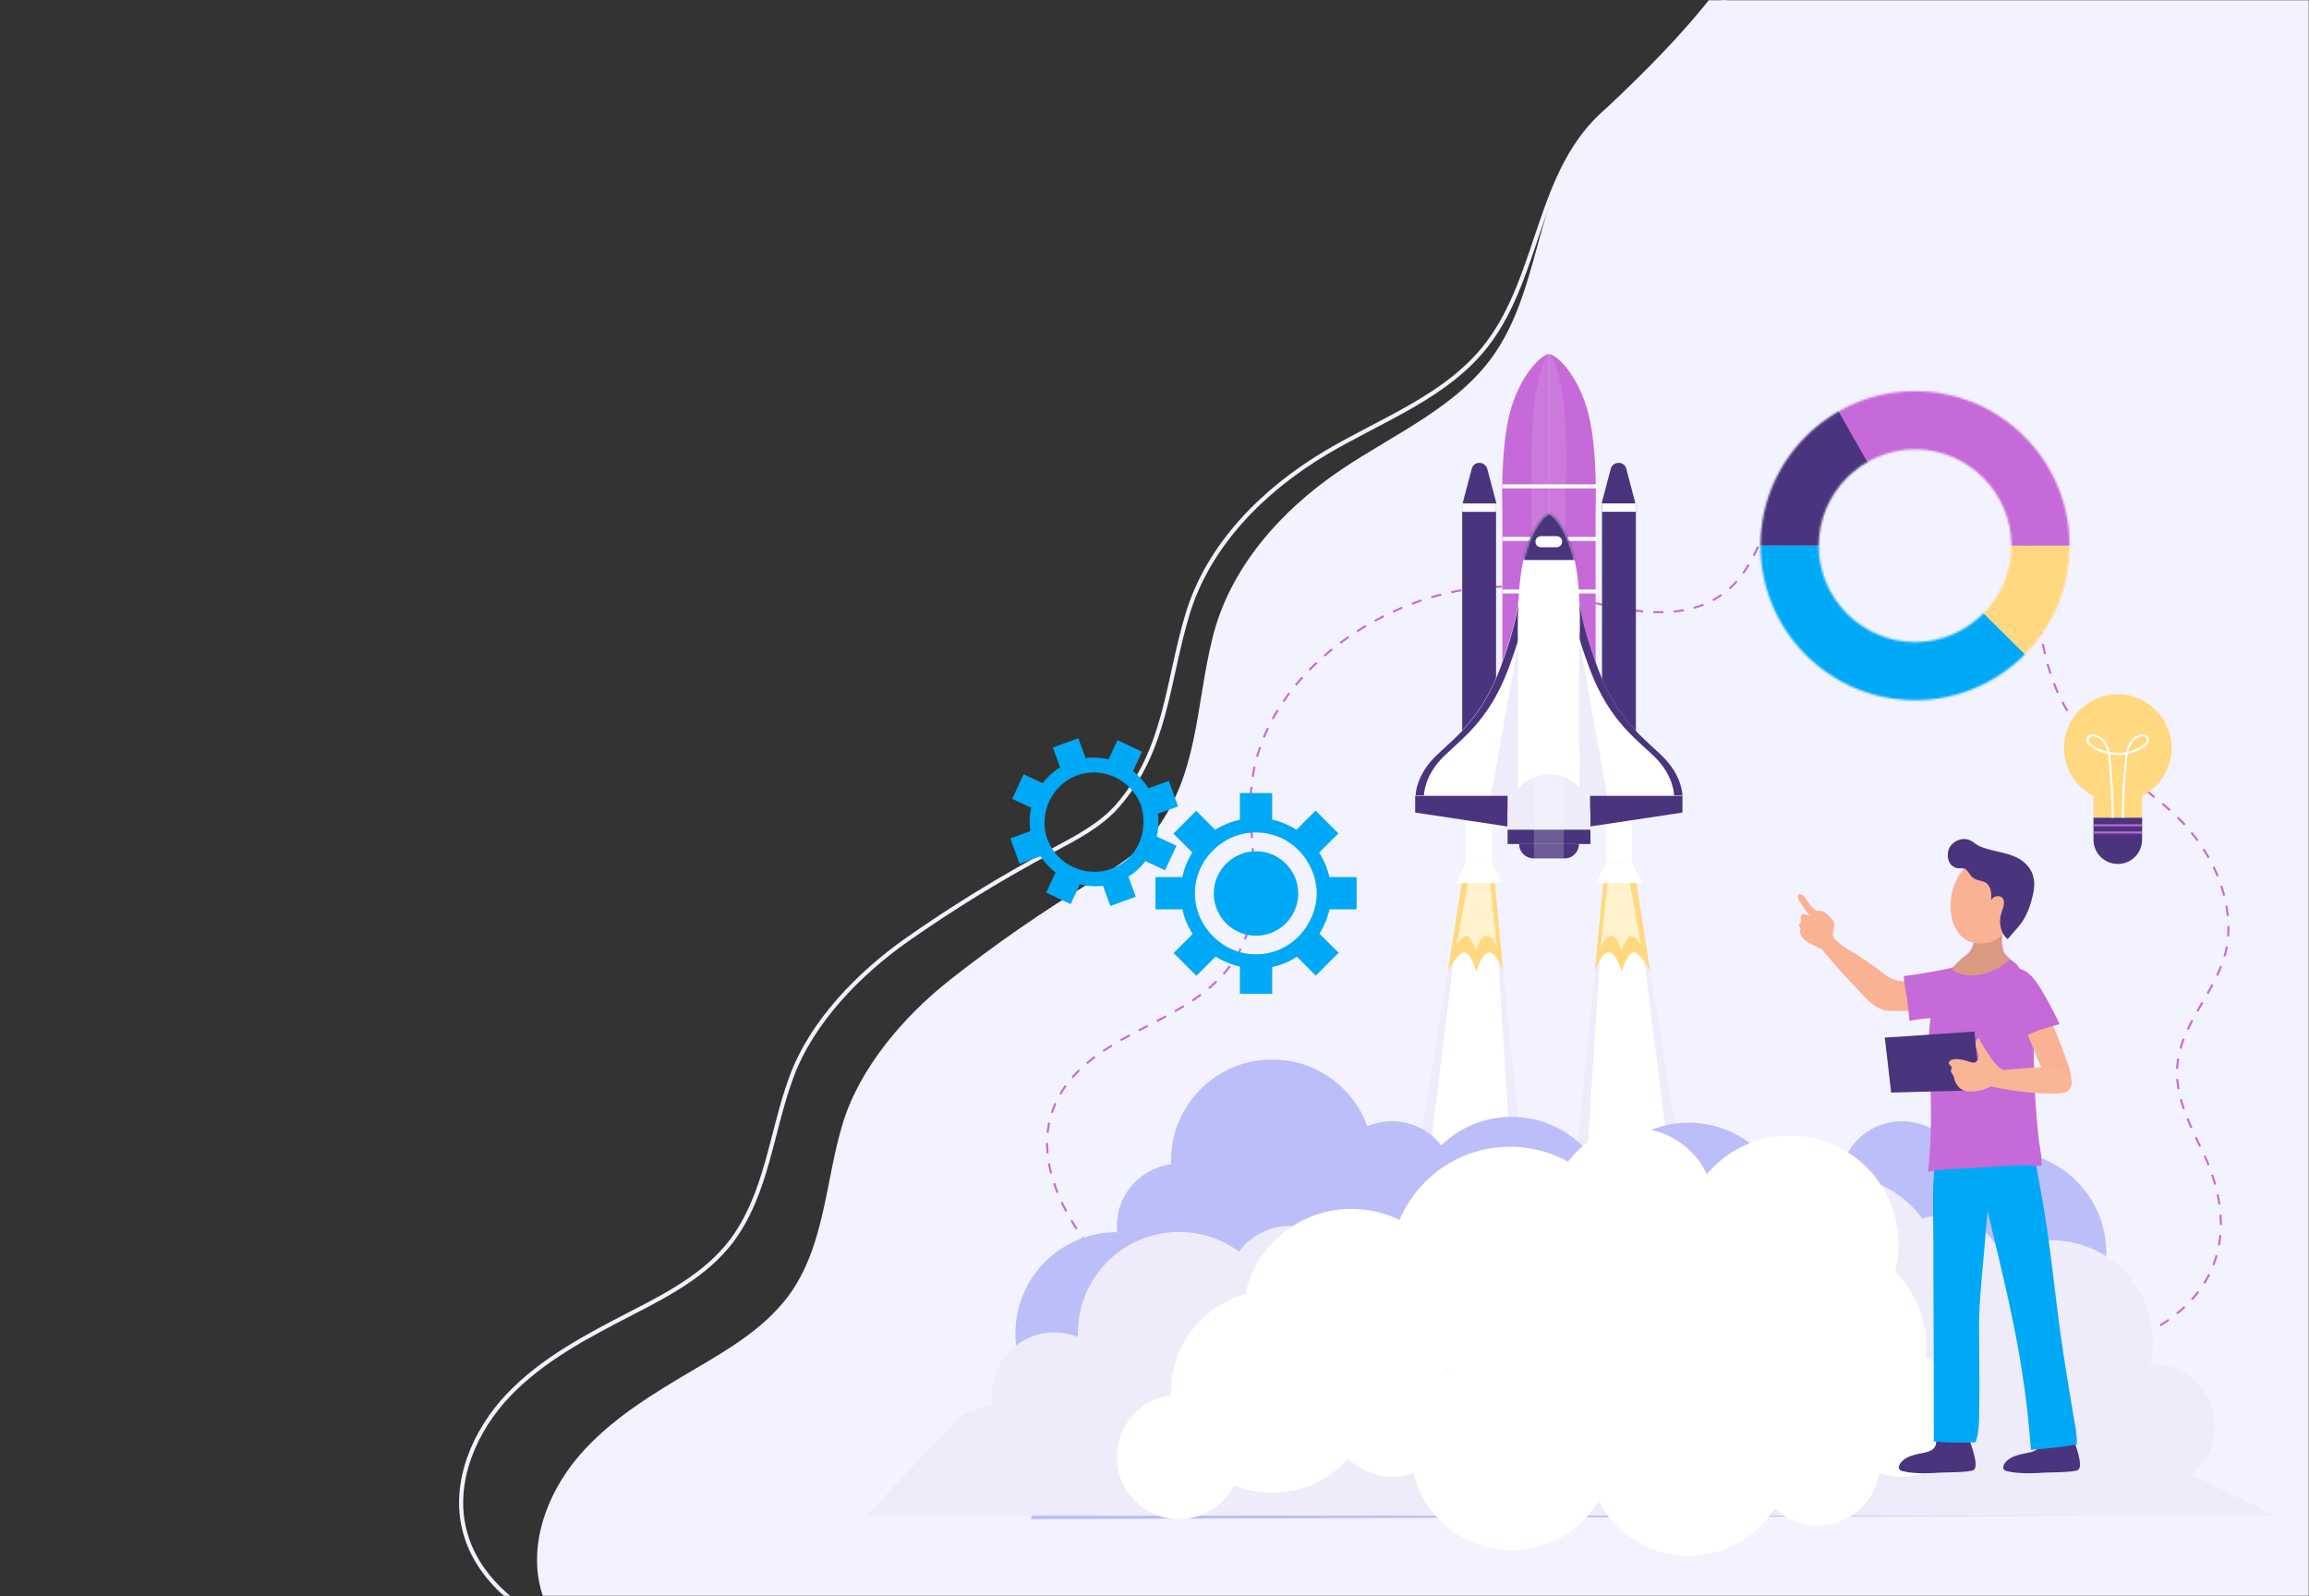 <svg width="1127" height="779" viewBox="0 0 1127 779" fill="none" xmlns="http://www.w3.org/2000/svg">
<rect x="0" y="0" width="1127" height="779" fill="#333333" stroke="none"/>
<mask id="mask0_479_57590" style="mask-type:luminance" maskUnits="userSpaceOnUse" x="0" y="0" width="1127" height="779">
<path d="M1126.99 0H0V779H1126.99V0Z" fill="white"/>
</mask>
<g mask="url(#mask0_479_57590)">
<path d="M1238.97 569.037C1244.42 611.807 1231.59 653.994 1238.78 696.764C1242.86 721.065 1246.36 745.561 1249.47 770.057C1251.61 786.776 1253.17 805.245 1243.64 819.242C1236.84 829.157 1225.75 835.184 1214.48 839.267C1175.79 853.847 1133.02 851.903 1091.81 850.154C854.626 839.461 617.251 832.657 379.877 829.935C357.326 829.741 334.191 829.352 312.806 822.159C291.421 814.965 271.396 799.413 264.592 777.833C257.399 754.893 266.731 729.231 282.283 710.956C297.836 692.682 319.027 680.045 339.829 667.797C357.131 657.688 374.823 646.995 386.293 630.471C402.818 606.169 403.012 575.453 411.372 548.235C419.731 520.823 441.505 495.745 463.668 478.248C485.442 461.14 508.382 445.198 532.1 430.812C542.987 424.202 554.457 417.592 562.428 407.483C585.174 378.515 583.424 345.077 591.784 311.444C600.143 277.228 625.222 249.039 654.384 229.403C680.823 211.517 712.318 198.298 730.009 171.858C754.116 135.892 749.45 84.957 782.111 54.629C804.274 33.827 824.687 13.414 842.767 -11.276C853.071 -25.079 862.985 -40.049 877.761 -48.797C889.62 -55.796 903.811 -57.934 917.42 -59.49C989.157 -68.044 1062.45 -63.572 1132.63 -46.464C1155.96 -40.826 1179.68 -33.244 1197.76 -17.692C1215.45 -2.333 1226.34 19.829 1231.98 42.77C1237.61 65.516 1238.39 89.234 1238.97 112.757C1239.95 157.86 1239.95 202.963 1239.17 248.261C1238.59 279.95 1237.42 311.833 1231.2 342.744C1227.89 359.658 1226.53 376.96 1226.14 394.263C1225.75 408.455 1222.45 428.284 1226.53 440.921C1229.25 449.281 1226.14 462.112 1225.75 470.86C1225.37 483.497 1224.98 496.328 1226.53 508.964C1229.25 528.989 1236.25 548.818 1238.97 569.037Z" fill="#F3F2FF"/>
</g>
<mask id="mask1_479_57590" style="mask-type:luminance" maskUnits="userSpaceOnUse" x="0" y="0" width="1127" height="779">
<path d="M1126.99 0H0V779H1126.99V0Z" fill="white"/>
</mask>
<g mask="url(#mask1_479_57590)">
<path d="M1017.15 661.187C1031.73 657.688 1046.12 652.827 1058.37 644.273C1087.92 623.666 1089.67 591.977 1074.89 561.649C1068.28 548.041 1061.09 533.654 1062.84 518.879C1065.56 496.133 1085.78 480.58 1087.53 457.251C1089.28 431.978 1074.7 407.677 1055.45 392.318C1042.04 381.431 1030.18 370.739 1018.12 358.491C990.906 330.885 996.155 286.171 986.824 248.455C983.713 235.624 978.075 222.599 966.994 215.211C961.161 211.323 954.163 209.379 947.164 208.212C918.78 203.547 887.091 214.045 871.539 238.151C861.429 253.899 858.513 274.117 844.71 286.754C818.854 310.472 778.805 292.781 749.255 287.726C689.377 277.422 610.641 326.802 610.446 391.152C610.252 423.618 619.972 453.557 593.727 479.025C573.12 499.049 541.236 504.687 522.573 526.85C489.523 566.315 535.015 621.139 568.065 642.329" stroke="#C56AD8" stroke-miterlimit="10" stroke-dasharray="5 5"/>
</g>
<mask id="mask2_479_57590" style="mask-type:luminance" maskUnits="userSpaceOnUse" x="0" y="0" width="1127" height="779">
<path d="M1126.99 0H0V779H1126.99V0Z" fill="white"/>
</mask>
<g mask="url(#mask2_479_57590)">
<path d="M1211.95 593.727C1214.87 636.886 1199.7 678.101 1204.37 721.26C1207.09 745.756 1209.23 770.446 1210.78 795.136C1211.95 812.049 1212.34 830.518 1202.04 843.932C1194.84 853.459 1183.18 858.708 1171.71 862.401C1132.24 874.649 1089.67 870.372 1048.45 866.29C812.244 842.183 575.647 821.77 338.856 805.439C316.305 803.884 293.17 802.329 272.174 793.775C251.177 785.415 232.125 768.696 226.682 746.728C220.849 723.398 231.542 698.32 248.261 680.823C264.98 663.326 286.754 652.05 308.139 640.969C326.025 631.831 344.3 622.111 356.547 606.364C374.433 583.035 376.377 552.318 386.292 525.684C396.207 498.661 419.342 475.137 442.477 458.807C465.223 442.865 488.941 428.284 513.436 415.259C524.712 409.232 536.571 403.205 545.125 393.679C569.426 366.073 569.621 332.635 579.73 299.391C590.034 265.758 616.668 239.124 646.996 221.044C674.407 204.713 706.485 193.437 725.926 167.97C752.171 133.559 750.422 82.429 784.443 53.851C807.773 34.41 829.352 15.164 848.793 -8.36C859.874 -21.58 870.567 -35.966 885.925 -43.743C898.173 -49.964 912.365 -51.325 926.168 -52.297C998.294 -56.574 1071.2 -48.02 1140.21 -27.023C1163.15 -20.025 1186.48 -11.276 1203.59 5.443C1220.5 21.773 1230.03 44.52 1234.31 67.654C1238.58 90.789 1238 114.507 1237.22 138.031C1235.67 183.134 1233.14 228.237 1229.64 273.145C1227.31 304.64 1224.39 336.523 1216.42 367.045C1212.14 383.765 1209.81 400.873 1208.45 418.175C1207.28 432.367 1202.81 451.808 1206.12 464.833C1208.26 473.387 1204.56 486.024 1203.79 494.772C1202.62 507.409 1201.45 520.046 1202.42 532.877C1204.56 553.29 1210.59 573.314 1211.95 593.727Z" stroke="#F3F2FF" stroke-width="2" stroke-miterlimit="10"/>
</g>
<mask id="mask3_479_57590" style="mask-type:luminance" maskUnits="userSpaceOnUse" x="0" y="0" width="1127" height="779">
<path d="M1126.99 0H0V779H1126.99V0Z" fill="white"/>
</mask>
<g mask="url(#mask3_479_57590)">
<path d="M715.428 421.286L671.491 688.988H755.282L728.259 421.286H715.428Z" fill="#EEEBFA"/>
<path d="M796.691 421.286L840.627 688.988H756.837L783.86 421.286H796.691Z" fill="#EEEBFA"/>
<path d="M796.691 421.286L828.185 674.407H767.529L783.86 422.063L796.691 421.286Z" fill="white"/>
<path d="M715.427 421.286L683.933 674.407H744.589L728.259 422.063L715.427 421.286Z" fill="white"/>
<path d="M729.62 431.006L720.677 426.146L713.484 430.617L706.68 474.165C706.68 474.165 711.54 464.833 714.651 464.833C717.761 464.833 720.677 474.165 720.677 474.165C720.677 474.165 723.01 465.222 726.704 464.833C730.398 464.444 733.703 474.165 733.703 474.165L729.62 431.006Z" fill="#FFD880"/>
<path d="M727.287 431.006L720.483 426.146L716.4 431.006L710.957 461.334C710.957 461.334 713.29 456.862 715.817 456.862C718.345 456.862 720.483 464.25 720.483 464.25C720.483 464.25 722.233 457.057 725.149 456.862C727.871 456.668 729.232 458.806 730.592 462.306L727.287 431.006Z" fill="#FFF2CD"/>
<path d="M782.499 431.006L791.442 426.146L798.635 430.617L805.44 474.165C805.44 474.165 800.579 464.833 797.469 464.833C794.358 464.833 791.442 474.165 791.442 474.165C791.442 474.165 789.109 465.222 785.415 464.833C781.721 464.444 778.417 474.165 778.417 474.165L782.499 431.006Z" fill="#FFD880"/>
<path d="M784.638 431.006L791.442 426.146L795.524 431.006L800.968 461.334C800.968 461.334 798.635 456.862 796.108 456.862C793.58 456.862 791.442 464.25 791.442 464.25C791.442 464.25 789.692 457.057 786.776 456.862C784.054 456.668 782.693 458.806 781.333 462.306L784.638 431.006Z" fill="#FFF2CD"/>
<path d="M756.06 172.83C759.753 172.83 770.64 183.523 775.306 201.992C779.972 220.655 778.806 249.039 778.806 249.039V364.518H756.06V172.83Z" fill="#C56AD8"/>
<path d="M756.06 172.83C752.366 172.83 741.479 183.523 736.813 201.992C732.147 220.655 733.314 249.039 733.314 249.039V364.518H756.06V172.83Z" fill="#C56AD8"/>
<path opacity="0.1" d="M763.253 196.937C761.503 181.579 757.615 172.83 756.06 172.83C754.699 172.83 750.616 181.579 748.866 196.937C747.117 212.295 747.506 235.624 747.506 235.624V330.496H755.865H764.225V235.624C764.419 235.43 765.002 212.101 763.253 196.937Z" fill="white"/>
<path d="M778.999 236.402H733.313V238.346H778.999V236.402Z" fill="white"/>
<path d="M778.999 262.064H733.313V264.008H778.999V262.064Z" fill="white"/>
<path d="M778.999 287.727H733.313V289.671H778.999V287.727Z" fill="white"/>
<path d="M730.203 245.734H713.678V360.436H730.203V245.734Z" fill="#49347D"/>
<path d="M718.343 228.82L713.872 245.734H730.397L725.925 228.82C724.759 224.932 719.316 224.932 718.343 228.82Z" fill="#49347D"/>
<path d="M730.203 245.734H713.678V249.817H730.203V245.734Z" fill="white"/>
<path d="M728.259 398.345H715.428V421.286H728.259V398.345Z" fill="white"/>
<path d="M733.119 431.006H710.568L715.428 421.286H728.259L733.119 431.006Z" fill="white"/>
<path d="M740.895 388.431H690.738C690.738 388.431 690.738 379.488 699.292 370.545C707.846 361.408 722.038 352.854 731.953 326.608C741.479 301.141 741.284 290.643 741.284 290.643L740.895 388.431Z" fill="white"/>
<path d="M736.23 326.414C738.368 320.582 740.118 315.721 741.284 311.444L741.479 290.643C741.479 292.003 741.09 302.696 732.147 326.414C722.232 352.854 708.04 361.408 699.486 370.351C690.932 379.488 690.932 388.236 690.932 388.236H695.015C695.015 388.236 695.015 379.293 703.569 370.351C712.123 361.408 726.315 352.854 736.23 326.414Z" fill="#49347D"/>
<path d="M741.478 311.444L727.675 388.43H740.895L741.478 311.444Z" fill="#EEEBFA"/>
<path d="M735.841 403.4L690.738 396.595V388.43H735.841V403.4Z" fill="#49347D"/>
<path d="M781.943 360.569H798.468V245.868H781.943V360.569Z" fill="#49347D"/>
<path d="M793.775 228.82L798.246 245.734H781.721L786.193 228.82C787.359 224.932 792.803 224.932 793.775 228.82Z" fill="#49347D"/>
<path d="M781.943 249.785H798.468V245.703H781.943V249.785Z" fill="white"/>
<path d="M783.827 421.241H796.658V398.3H783.827V421.241Z" fill="white"/>
<path d="M779 431.007H801.551L796.691 421.286H783.86L779 431.007Z" fill="white"/>
<path d="M771.028 388.431H821.186C821.186 388.431 821.186 379.488 812.632 370.545C804.078 361.408 789.886 352.854 779.971 326.608C770.445 301.141 770.639 290.643 770.639 290.643L771.028 388.431Z" fill="white"/>
<path d="M775.888 326.414C773.75 320.582 772 315.721 770.834 311.444L770.639 290.643C770.639 292.003 771.028 302.696 779.971 326.414C789.886 352.854 804.078 361.408 812.632 370.351C821.186 379.488 821.186 388.236 821.186 388.236H817.103C817.103 388.236 817.103 379.293 808.549 370.351C799.801 361.408 785.803 352.854 775.888 326.414Z" fill="#49347D"/>
<path d="M770.639 311.444L784.442 388.43H771.028L770.639 311.444Z" fill="#EEEBFA"/>
<path d="M776.083 403.4L821.187 396.595V388.43H776.083V403.4Z" fill="#49347D"/>
<path d="M768.89 274.895C765.779 259.537 758.586 250.789 756.059 250.789C753.532 250.789 746.338 259.537 743.228 274.895C740.117 290.254 740.895 313.583 740.895 313.583V408.455H755.865H770.834V313.583C771.028 313.583 772.001 290.254 768.89 274.895Z" fill="white"/>
<mask id="mask4_479_57590" style="mask-type:luminance" maskUnits="userSpaceOnUse" x="740" y="250" width="32" height="159">
<path d="M768.89 274.895C765.779 259.537 758.586 250.789 756.059 250.789C753.532 250.789 746.338 259.537 743.228 274.895C740.117 290.254 740.895 313.583 740.895 313.583V408.455H755.865H770.834V313.583C771.028 313.583 772.001 290.254 768.89 274.895Z" fill="white"/>
</mask>
<g mask="url(#mask4_479_57590)">
<path d="M771.612 245.734H740.895V273.34H771.612V245.734Z" fill="#49347D"/>
</g>
<path d="M776.278 404.956H735.841V398.151C735.841 387.07 744.784 377.933 756.059 377.933C767.141 377.933 776.278 386.875 776.278 398.151V404.956Z" fill="#EEEBFA"/>
<path d="M776.278 404.955H735.841V411.954H776.278V404.955Z" fill="#49347D"/>
<path d="M770.64 411.954H741.479C741.479 415.842 744.589 418.953 748.477 418.953H763.836C767.529 418.953 770.64 415.842 770.64 411.954Z" fill="#49347D"/>
<path opacity="0.2" d="M763.252 377.933H748.671V418.759H763.252V377.933Z" fill="white"/>
<path d="M759.753 267.119H752.171C750.616 267.119 749.45 265.953 749.45 264.398C749.45 262.842 750.616 261.676 752.171 261.676H759.753C761.309 261.676 762.475 262.842 762.475 264.398C762.475 265.758 761.309 267.119 759.753 267.119Z" fill="white"/>
</g>
<mask id="mask5_479_57590" style="mask-type:luminance" maskUnits="userSpaceOnUse" x="0" y="0" width="1127" height="779">
<path d="M1126.99 0H0V779H1126.99V0Z" fill="white"/>
</mask>
<g mask="url(#mask5_479_57590)">
<path d="M593.758 658.71C598.127 631.79 579.846 606.425 552.926 602.056C526.006 597.687 500.641 615.969 496.272 642.889C491.903 669.809 510.184 695.174 537.104 699.543C564.025 703.911 589.389 685.63 593.758 658.71Z" fill="#BCBEF9"/>
<path d="M887.286 631.831C904.036 631.831 917.614 618.253 917.614 601.503C917.614 584.754 904.036 571.175 887.286 571.175C870.537 571.175 856.958 584.754 856.958 601.503C856.958 618.253 870.537 631.831 887.286 631.831Z" fill="#BCBEF9"/>
<path d="M928.307 607.919C945.056 607.919 958.634 594.341 958.634 577.591C958.634 560.841 945.056 547.263 928.307 547.263C911.557 547.263 897.979 560.841 897.979 577.591C897.979 594.341 911.557 607.919 928.307 607.919Z" fill="#BCBEF9"/>
<path d="M575.453 628.722C592.203 628.722 605.781 615.143 605.781 598.394C605.781 581.644 592.203 568.066 575.453 568.066C558.703 568.066 545.125 581.644 545.125 598.394C545.125 615.143 558.703 628.722 575.453 628.722Z" fill="#BCBEF9"/>
<path d="M679.462 607.92C696.212 607.92 709.79 594.341 709.79 577.592C709.79 560.842 696.212 547.264 679.462 547.264C662.713 547.264 649.134 560.842 649.134 577.592C649.134 594.341 662.713 607.92 679.462 607.92Z" fill="#BCBEF9"/>
<path d="M620.945 615.89C648.217 615.89 670.325 593.782 670.325 566.51C670.325 539.238 648.217 517.13 620.945 517.13C593.673 517.13 571.565 539.238 571.565 566.51C571.565 593.782 593.673 615.89 620.945 615.89Z" fill="#BCBEF9"/>
<path d="M786.548 602.397C790.917 575.477 772.635 550.112 745.715 545.743C718.795 541.374 693.431 559.655 689.062 586.575C684.693 613.495 702.974 638.86 729.894 643.229C756.814 647.598 782.179 629.317 786.548 602.397Z" fill="#BCBEF9"/>
<path d="M872.309 608.693C878.576 582.152 862.14 555.556 835.599 549.289C809.059 543.022 782.462 559.457 776.195 585.998C769.928 612.539 786.363 639.135 812.904 645.402C839.445 651.669 866.042 635.234 872.309 608.693Z" fill="#BCBEF9"/>
<path d="M978.658 660.799C1005.93 660.799 1028.04 638.691 1028.04 611.419C1028.04 584.147 1005.93 562.039 978.658 562.039C951.386 562.039 929.278 584.147 929.278 611.419C929.278 638.691 951.386 660.799 978.658 660.799Z" fill="#BCBEF9"/>
<path d="M518.686 680.823L503.133 741.479L1013.85 739.729L1025.32 657.882L962.912 579.924L826.437 599.171L705.125 600.143L613.364 566.51L575.454 598.393L526.074 623.472L514.992 646.607L518.686 680.823Z" fill="#BCBEF9"/>
<path d="M629.304 659.049C646.054 659.049 659.632 645.471 659.632 628.721C659.632 611.972 646.054 598.394 629.304 598.394C612.555 598.394 598.977 611.972 598.977 628.721C598.977 645.471 612.555 659.049 629.304 659.049Z" fill="#EEEBFA"/>
<path d="M514.603 710.957C531.352 710.957 544.931 697.379 544.931 680.629C544.931 663.88 531.352 650.301 514.603 650.301C497.853 650.301 484.275 663.88 484.275 680.629C484.275 697.379 497.853 710.957 514.603 710.957Z" fill="#EEEBFA"/>
<path d="M1050.78 726.51C1067.53 726.51 1081.11 712.932 1081.11 696.182C1081.11 679.432 1067.53 665.854 1050.78 665.854C1034.03 665.854 1020.46 679.432 1020.46 696.182C1020.46 712.932 1034.03 726.51 1050.78 726.51Z" fill="#EEEBFA"/>
<path d="M951.384 653.642C968.044 651.925 980.159 637.027 978.442 620.366C976.725 603.705 961.827 591.591 945.166 593.307C928.505 595.024 916.391 609.922 918.108 626.583C919.824 643.244 934.723 655.359 951.384 653.642Z" fill="#EEEBFA"/>
<path d="M836.385 664.856C852.919 662.172 864.147 646.594 861.463 630.06C858.78 613.527 843.202 602.299 826.668 604.982C810.135 607.666 798.907 623.244 801.59 639.778C804.273 656.311 819.852 667.539 836.385 664.856Z" fill="#EEEBFA"/>
<path d="M897.979 672.852C925.251 672.852 947.359 650.744 947.359 623.472C947.359 596.201 925.251 574.092 897.979 574.092C870.707 574.092 848.599 596.201 848.599 623.472C848.599 650.744 870.707 672.852 897.979 672.852Z" fill="#EEEBFA"/>
<path d="M803.624 678.069C822.908 658.785 822.908 627.52 803.624 608.236C784.341 588.952 753.075 588.952 733.791 608.236C714.507 627.52 714.507 658.785 733.791 678.069C753.075 697.353 784.341 697.353 803.624 678.069Z" fill="#EEEBFA"/>
<path d="M697.403 705.872C723.944 699.605 740.379 673.009 734.112 646.468C727.845 619.927 701.249 603.491 674.708 609.758C648.167 616.025 631.731 642.622 637.998 669.163C644.265 695.704 670.862 712.139 697.403 705.872Z" fill="#EEEBFA"/>
<path d="M583.383 699.414C610.303 695.045 628.585 669.681 624.216 642.761C619.847 615.841 594.482 597.559 567.562 601.928C540.642 606.297 522.361 631.662 526.73 658.582C531.098 685.502 556.463 703.783 583.383 699.414Z" fill="#EEEBFA"/>
<path d="M1011.83 703.018C1038.49 697.245 1055.41 670.958 1049.64 644.305C1043.87 617.652 1017.58 600.726 990.926 606.5C964.273 612.273 947.347 638.56 953.121 665.213C958.894 691.866 985.181 708.792 1011.83 703.018Z" fill="#EEEBFA"/>
<path d="M1071.78 720.872L1110.27 739.73H422.841L469.5 690.545L564.372 657.884L690.155 648.552L811.272 649.33L903.228 615.697L941.138 647.774L1006.65 658.467L1047.09 707.653L1071.78 720.872Z" fill="#EEEBFA"/>
<path d="M887.286 744.589C904.036 744.589 917.614 731.011 917.614 714.261C917.614 697.511 904.036 683.933 887.286 683.933C870.537 683.933 856.958 697.511 856.958 714.261C856.958 731.011 870.537 744.589 887.286 744.589Z" fill="white"/>
<path d="M940.653 718.307C955.954 711.493 962.834 693.565 956.02 678.265C949.207 662.964 931.279 656.084 915.979 662.897C900.678 669.711 893.798 687.639 900.611 702.939C907.425 718.24 925.353 725.12 940.653 718.307Z" fill="white"/>
<path d="M587.052 739.145C602.527 732.735 609.875 714.994 603.465 699.519C597.055 684.044 579.314 676.695 563.839 683.105C548.364 689.516 541.015 707.257 547.425 722.732C553.835 738.207 571.577 745.555 587.052 739.145Z" fill="white"/>
<path d="M700.941 711.921C712.784 700.078 712.784 680.875 700.941 669.032C689.097 657.188 669.895 657.188 658.051 669.032C646.207 680.875 646.207 700.078 658.051 711.921C669.895 723.765 689.097 723.765 700.941 711.921Z" fill="white"/>
<path d="M620.945 728.648C648.216 728.648 670.325 706.54 670.325 679.268C670.325 651.996 648.216 629.888 620.945 629.888C593.673 629.888 571.564 651.996 571.564 679.268C571.564 706.54 593.673 728.648 620.945 728.648Z" fill="white"/>
<path d="M756.703 752.882C781.9 742.445 793.865 713.559 783.428 688.362C772.991 663.166 744.104 651.201 718.908 661.638C693.711 672.075 681.746 700.961 692.183 726.158C702.62 751.354 731.507 763.319 756.703 752.882Z" fill="white"/>
<path d="M859.137 744.924C878.421 725.641 878.421 694.375 859.137 675.091C839.853 655.807 808.588 655.807 789.304 675.091C770.02 694.375 770.02 725.641 789.304 744.925C808.588 764.208 839.853 764.208 859.137 744.924Z" fill="white"/>
<path d="M697.153 680.632C717.879 659.906 717.879 626.301 697.153 605.575C676.427 584.849 642.822 584.849 622.096 605.575C601.37 626.301 601.369 659.906 622.096 680.632C642.822 701.358 676.427 701.358 697.153 680.632Z" fill="white"/>
<path d="M737.007 676.74C769.325 676.74 795.524 650.541 795.524 618.223C795.524 585.905 769.325 559.706 737.007 559.706C704.689 559.706 678.49 585.905 678.49 618.223C678.49 650.541 704.689 676.74 737.007 676.74Z" fill="white"/>
<path d="M860.433 666.948C867.169 638.422 849.504 609.836 820.978 603.1C792.451 596.365 763.866 614.029 757.13 642.556C750.394 671.082 768.059 699.668 796.585 706.403C825.111 713.139 853.697 695.475 860.433 666.948Z" fill="white"/>
<path d="M911.161 644.852C931.888 624.126 931.888 590.522 911.161 569.795C890.435 549.069 856.831 549.069 836.104 569.795C815.378 590.522 815.378 624.126 836.104 644.852C856.831 665.579 890.435 665.579 911.161 644.852Z" fill="white"/>
<path d="M924.755 695.407C945.481 674.681 945.481 641.077 924.755 620.35C904.029 599.624 870.424 599.624 849.698 620.35C828.972 641.077 828.972 674.681 849.698 695.407C870.424 716.134 904.029 716.134 924.755 695.407Z" fill="white"/>
<path d="M797.469 629.498C819.265 629.498 836.934 611.829 836.934 590.033C836.934 568.237 819.265 550.568 797.469 550.568C775.673 550.568 758.004 568.237 758.004 590.033C758.004 611.829 775.673 629.498 797.469 629.498Z" fill="white"/>
</g>
<mask id="mask6_479_57590" style="mask-type:luminance" maskUnits="userSpaceOnUse" x="0" y="0" width="1127" height="779">
<path d="M1126.99 0H0V779H1126.99V0Z" fill="white"/>
</mask>
<g mask="url(#mask6_479_57590)">
<path d="M952.025 478.637C945.998 478.831 939.971 478.831 933.945 479.025C930.251 479.025 926.557 479.22 923.252 477.665C920.336 476.304 918.003 473.971 915.476 472.221C912.559 470.083 909.643 468.138 906.727 466.194C903.811 464.25 900.117 462.695 897.59 460.168C896.812 459.39 895.257 458.418 894.868 457.252C894.479 456.085 894.674 453.752 895.063 452.586C895.257 452.002 895.257 451.419 895.257 450.836C895.257 449.67 894.479 448.698 893.507 447.92C892.535 446.753 891.369 445.781 890.202 445.004C888.841 444.226 887.675 444.615 886.314 444.421C884.759 443.06 883.398 441.699 882.232 439.949C881.26 438.394 880.482 436.644 878.538 436.45C878.343 436.45 877.955 436.45 877.76 436.644C877.566 436.839 877.566 437.033 877.566 437.227C877.371 438.199 877.76 438.977 878.343 439.755C879.899 442.088 881.454 444.615 883.204 446.948C881.648 446.753 879.704 444.809 878.927 447.531C878.732 448.309 878.927 449.086 879.315 449.864C878.732 450.253 878.343 450.836 878.149 451.419C878.149 452.003 878.343 452.78 878.927 453.169C878.538 453.752 878.343 454.53 878.538 455.307C879.121 458.029 882.426 459.973 884.759 461.14C886.509 462.112 888.453 462.501 889.813 464.056C891.563 466.194 893.507 468.333 895.257 470.471C898.951 474.748 902.839 479.025 906.922 483.108C910.615 486.996 914.115 491.662 919.753 493.023C921.502 493.412 923.446 493.412 925.391 493.412C935.305 493.412 945.026 493.412 954.941 493.412" fill="#FAB294"/>
<path d="M931.029 718.538C936.472 719.316 942.11 719.122 947.553 718.733C952.608 718.538 957.857 718.733 962.717 717.761C966.411 716.983 962.523 706.679 961.94 704.735C961.745 704.152 961.551 703.569 961.162 703.18C958.44 700.264 949.303 701.236 945.804 701.625C945.609 701.625 945.415 701.625 945.22 701.819C945.026 702.013 945.026 702.402 945.026 702.791C945.609 709.012 939.194 708.818 934.722 709.984C932.389 710.567 930.057 711.54 928.307 713.289C926.946 714.65 925.78 717.177 928.307 717.955C929.279 718.149 930.057 718.344 931.029 718.538Z" fill="#49347D"/>
<path d="M964.661 473.777C960.773 471.249 956.496 471.444 951.636 472.61C944.442 474.165 937.444 475.332 930.056 476.304C929.667 476.304 929.278 476.498 929.278 476.693C929.084 477.47 929.667 479.803 929.667 480.775C929.862 482.525 930.25 484.469 930.639 486.219C931.222 490.301 931.611 494.19 932 498.272C941.332 496.328 951.052 496.328 960.384 498.661C961.356 498.855 962.522 499.244 963.495 498.661C964.272 498.272 964.467 497.3 964.855 496.523C965.633 493.995 966.605 491.468 967.383 488.941C967.966 486.996 969.327 485.441 969.91 483.497C970.688 480.97 969.716 478.248 967.966 476.304C966.799 475.332 965.827 474.554 964.661 473.777Z" fill="#C56AD8"/>
<path d="M981.963 718.538C987.407 719.316 993.045 719.122 998.488 718.733C1003.54 718.538 1008.79 718.733 1013.65 717.761C1017.35 716.983 1013.46 706.679 1012.87 704.735C1012.68 704.152 1012.49 703.569 1012.1 703.18C1009.38 700.264 1000.24 701.236 996.738 701.625C996.544 701.625 996.35 701.625 996.155 701.819C995.961 702.013 995.961 702.402 995.961 702.791C996.544 709.012 990.129 708.818 985.657 709.984C983.324 710.567 980.991 711.54 979.241 713.289C977.881 714.65 976.714 717.177 979.241 717.955C980.214 718.149 980.991 718.344 981.963 718.538Z" fill="#49347D"/>
<path d="M966.605 631.832C967.383 621.14 968.549 610.642 969.327 600.144C970.493 586.341 972.048 571.954 971.465 558.151C971.465 556.985 971.271 555.624 970.688 554.652C969.716 553.291 967.966 553.096 966.216 552.708C960.189 551.93 953.774 550.958 947.942 552.708C946.97 552.902 945.997 553.291 945.22 554.069C943.47 555.818 943.859 558.345 944.053 560.484C944.248 563.011 944.442 565.15 944.248 567.872C943.859 573.704 943.47 579.731 943.47 585.563C943.665 597.616 943.665 609.67 943.665 621.723C943.859 645.83 943.859 669.937 943.859 694.238C943.859 697.349 943.859 700.459 943.859 703.57C950.663 704.153 957.468 704.347 964.272 703.958C965.827 699.487 966.022 694.821 966.022 689.961C966.216 677.713 966.022 665.271 966.022 653.023C965.827 646.219 966.022 639.026 966.605 631.832Z" fill="#00A9F6"/>
<path d="M997.128 587.118C1000.63 607.336 1002.57 627.555 1005.29 647.968C1007.24 662.16 1009.57 676.352 1011.9 690.349C1012.68 694.821 1013.85 699.875 1013.65 704.541C1013.65 704.736 1013.65 704.736 1013.65 704.93C1013.46 705.125 1013.46 705.125 1013.26 705.125C1006.07 706.291 998.683 707.069 991.296 707.652C990.324 695.404 989.157 683.545 987.213 671.297C982.353 638.831 973.605 606.948 966.411 575.064C965.439 570.787 965.05 566.316 964.662 561.844C964.662 561.456 964.662 561.067 964.856 560.678C965.051 560.095 965.634 559.706 966.217 559.512C968.744 558.345 971.66 558.151 974.382 557.956C979.631 557.567 987.019 554.651 990.713 560.095C993.823 564.566 994.018 570.982 995.184 576.231C995.767 579.925 996.545 583.424 997.128 587.118Z" fill="#00A9F6"/>
<path d="M996.545 567.288C996.545 563.983 994.99 556.595 994.99 555.429C994.406 549.208 993.823 543.181 993.434 536.96C992.657 524.906 992.462 512.853 992.851 500.8C993.046 493.023 991.879 485.636 988.574 478.637C987.602 476.498 986.63 473.777 985.075 471.638C983.131 468.916 979.243 467.75 977.882 464.639C976.521 461.918 977.104 457.252 977.104 454.141C977.104 453.752 977.104 453.558 976.91 453.169C976.715 452.78 976.326 452.586 975.938 452.586C973.605 451.808 971.077 451.225 968.55 451.225C967.383 451.225 965.828 451.225 965.051 452.197C964.273 452.975 964.079 454.141 964.079 455.308C963.884 458.029 963.69 460.946 962.329 463.473C961.357 465.417 959.413 466.583 957.663 467.944C955.719 469.694 953.775 471.638 952.22 473.777C951.442 474.554 950.859 475.526 950.275 476.498C940.166 490.496 940.944 507.993 941.916 524.323C942.888 540.265 942.693 556.206 941.138 572.148C941.333 570.981 960.19 570.204 961.551 570.204C967.384 569.815 973.216 569.426 979.242 569.037C984.88 568.649 990.129 568.649 995.767 569.037C995.962 569.037 996.351 569.037 996.545 568.843C996.545 568.649 996.545 568.065 996.545 567.288Z" fill="#C56AD8"/>
<mask id="mask7_479_57590" style="mask-type:luminance" maskUnits="userSpaceOnUse" x="941" y="451" width="56" height="122">
<path d="M996.545 567.288C996.545 563.983 994.99 556.595 994.99 555.429C994.406 549.208 993.823 543.181 993.434 536.96C992.657 524.906 992.462 512.853 992.851 500.8C993.046 493.023 991.879 485.636 988.574 478.637C987.602 476.498 986.63 473.777 985.075 471.638C983.131 468.916 979.243 467.75 977.882 464.639C976.521 461.918 977.104 457.252 977.104 454.141C977.104 453.752 977.104 453.558 976.91 453.169C976.715 452.78 976.326 452.586 975.938 452.586C973.605 451.808 971.077 451.225 968.55 451.225C967.383 451.225 965.828 451.225 965.051 452.197C964.273 452.975 964.079 454.141 964.079 455.308C963.884 458.029 963.69 460.946 962.329 463.473C961.357 465.417 959.413 466.583 957.663 467.944C955.719 469.694 953.775 471.638 952.22 473.777C951.442 474.554 950.859 475.526 950.275 476.498C940.166 490.496 940.944 507.993 941.916 524.323C942.888 540.265 942.693 556.206 941.138 572.148C941.333 570.981 960.19 570.204 961.551 570.204C967.384 569.815 973.216 569.426 979.242 569.037C984.88 568.649 990.129 568.649 995.767 569.037C995.962 569.037 996.351 569.037 996.545 568.843C996.545 568.649 996.545 568.065 996.545 567.288Z" fill="white"/>
</mask>
<g mask="url(#mask7_479_57590)">
<path d="M987.601 460.557C980.214 473.583 959.023 483.303 948.136 469.111C946.192 466.584 944.637 465.029 943.47 462.112C943.082 461.14 942.887 460.168 942.887 459.002C943.082 458.03 943.665 457.058 944.248 456.28C949.108 449.67 958.051 447.337 966.216 445.588C970.493 444.81 974.965 444.032 979.047 445.199C985.074 447.337 990.712 455.114 987.601 460.557Z" fill="#D99A81"/>
</g>
<path d="M999.072 494.384C1002.96 501.966 1006.07 509.937 1008.79 517.907C1009.96 521.212 1012.1 526.656 1009.57 529.766C1008.79 530.738 1007.43 531.322 1006.26 531.516C1005.49 531.71 1004.9 531.71 1004.13 531.516C1002.18 531.127 1001.02 529.378 1000.04 527.822C995.378 520.435 992.85 512.27 989.351 504.299" fill="#FAB294"/>
<path d="M996.156 482.719C999.461 488.163 1002.57 494.189 1005.29 499.827C999.072 501.577 992.657 503.327 987.213 506.437C987.019 506.437 986.825 506.632 986.63 506.632C986.436 506.632 986.436 506.437 986.436 506.437C984.103 501.966 981.964 497.494 979.826 493.023C977.687 488.552 975.549 483.691 976.326 478.831C976.521 477.276 977.104 475.915 978.076 474.748C979.631 472.999 981.964 472.416 984.297 472.61C990.129 473.193 993.24 478.248 996.156 482.719Z" fill="#C56AD8"/>
<path d="M952.608 436.45C950.081 449.281 955.913 463.473 970.882 459.974C989.351 455.502 988.768 412.732 966.022 419.342C958.635 421.48 954.163 428.674 952.608 436.45Z" fill="#FAB294"/>
<path d="M964.079 429.063C964.273 429.063 964.468 429.257 964.468 429.257C966.995 430.229 969.133 429.84 970.689 432.367C972.05 434.506 972.049 437.228 971.855 439.755C972.244 437.228 976.521 436.45 977.687 438.783C979.048 441.31 976.715 445.199 976.326 447.726C975.938 451.614 976.715 455.308 979.437 458.03C979.437 458.03 979.632 458.224 979.826 458.224C980.02 458.224 980.02 458.03 980.215 458.03C981.964 456.086 983.52 454.141 985.269 452.197C989.158 447.726 991.296 441.505 992.463 435.672C993.24 431.979 993.046 427.896 991.102 424.591C989.158 421.286 985.853 418.953 982.159 417.592C978.465 416.231 974.771 415.648 971.078 414.676C969.133 414.093 966.995 413.51 965.245 412.538C964.079 411.76 962.912 410.788 961.746 410.205C957.858 408.261 952.414 410.594 951.053 414.871C949.887 418.759 951.442 423.425 955.913 423.813C957.274 423.813 958.635 423.619 959.607 424.397C961.357 425.952 961.551 427.896 964.079 429.063Z" fill="#49347D"/>
<path d="M919.947 506.438L963.689 503.521L966.606 532.1L923.058 533.266L919.947 506.438Z" fill="#49347D"/>
<path d="M966.022 506.632C964.467 507.021 964.078 508.965 964.272 510.52C964.661 512.075 965.439 513.436 965.633 514.991C965.828 516.547 965.05 518.491 963.495 518.685C962.911 518.685 962.134 518.491 961.551 518.296C959.218 517.519 954.552 516.158 952.024 517.519C951.441 517.908 951.052 518.685 951.247 519.268C951.636 519.852 952.413 520.241 952.608 521.018C952.608 521.407 952.413 521.796 952.219 522.379C952.025 523.545 953.385 524.518 953.774 525.878C953.774 526.267 953.774 526.462 953.969 526.85C954.163 528.017 954.941 529.183 955.718 530.155C956.107 530.739 956.496 531.127 957.079 531.516C959.412 533.266 963.495 532.877 966.216 532.294C968.549 531.905 970.688 530.544 972.826 529.961C974.576 529.572 976.52 529.961 978.464 529.961C979.242 529.961 980.019 529.961 980.214 529.183C980.214 528.989 980.214 528.795 980.214 528.6C980.019 527.434 979.825 526.462 979.825 525.295C979.825 524.712 979.631 524.129 979.436 523.74C979.047 522.962 978.075 522.379 977.298 521.99C973.798 519.852 971.854 516.547 969.716 513.242C969.133 512.659 965.633 506.826 966.022 506.632Z" fill="#FAB594"/>
<path d="M1000.63 520.824C1000.82 520.824 1001.02 520.824 1001.21 520.824C1003.15 520.824 1005.29 520.824 1007.04 521.601C1010.15 522.962 1011.9 526.85 1010.93 529.961C1010.74 530.544 1010.54 531.127 1010.15 531.711C1008.99 533.266 1006.85 533.46 1004.9 533.655C995.961 534.044 986.823 533.072 978.075 531.516C975.353 530.933 971.271 530.739 969.521 528.406C967.966 526.462 969.132 525.101 971.076 524.323C975.548 522.573 980.797 521.796 985.463 521.601C990.712 521.213 995.572 520.824 1000.63 520.824Z" fill="#FAB594"/>
</g>
<mask id="mask8_479_57590" style="mask-type:luminance" maskUnits="userSpaceOnUse" x="0" y="0" width="1127" height="779">
<path d="M1126.99 0H0V779H1126.99V0Z" fill="white"/>
</mask>
<g mask="url(#mask8_479_57590)">
<mask id="mask9_479_57590" style="mask-type:luminance" maskUnits="userSpaceOnUse" x="859" y="190" width="152" height="152">
<path d="M934.722 341.773C893.118 341.773 859.291 307.946 859.291 266.342C859.291 224.738 893.118 190.911 934.722 190.911C976.326 190.911 1010.15 224.738 1010.15 266.342C1010.15 307.946 976.326 341.773 934.722 341.773ZM934.722 219.295C908.865 219.295 887.675 240.486 887.675 266.342C887.675 292.199 908.865 313.389 934.722 313.389C960.578 313.389 981.769 292.199 981.769 266.342C981.769 240.486 960.578 219.295 934.722 219.295Z" fill="white"/>
</mask>
<g mask="url(#mask9_479_57590)">
<path d="M1042.62 373.073V266.342H934.722L1042.62 373.073Z" fill="#FFD880"/>
<path d="M934.697 266.338V159.607L826.8 159.607V266.338H934.697Z" fill="#49347D"/>
<path d="M1042.62 266.342V159.611H873.872L934.722 266.342H1042.62Z" fill="#C56AD8"/>
<path d="M1042.62 373.073L934.722 266.342H826.824V373.073H1042.62Z" fill="#00A9F6"/>
</g>
</g>
<mask id="mask10_479_57590" style="mask-type:luminance" maskUnits="userSpaceOnUse" x="0" y="0" width="1127" height="779">
<path d="M1126.99 0H0V779H1126.99V0Z" fill="white"/>
</mask>
<g mask="url(#mask10_479_57590)">
<path d="M642.718 436.06C642.33 452.196 629.499 465.805 612.974 465.805C596.838 465.805 583.229 452.196 583.229 436.06C583.229 419.924 596.643 406.315 612.974 406.315C629.499 406.315 642.33 419.73 642.718 436.06C642.913 440.726 649.912 440.726 649.912 436.06C649.523 420.702 640.385 407.093 625.805 401.455C611.224 396.012 594.116 400.678 584.395 412.731C574.869 424.396 573.508 441.309 581.285 454.529C589.061 467.749 604.614 474.748 619.778 472.22C637.275 469.11 649.523 453.557 649.912 436.06C649.912 431.394 642.913 431.394 642.718 436.06Z" fill="#00A9F6"/>
<path d="M627.616 450.675C635.664 442.627 635.663 429.58 627.616 421.532C619.568 413.484 606.521 413.484 598.473 421.532C590.425 429.58 590.425 442.627 598.473 450.675C606.52 458.723 619.568 458.723 627.616 450.675Z" fill="#00A9F6"/>
<path d="M620.944 387.069H605.197V402.817H620.944V387.069Z" fill="#00A9F6"/>
<path d="M583.853 395.742L572.718 406.876L583.853 418.011L594.988 406.876L583.853 395.742Z" fill="#00A9F6"/>
<path d="M579.729 428.09H563.982V443.837H579.729V428.09Z" fill="#00A9F6"/>
<path d="M583.956 454.022L572.821 465.157L583.956 476.292L595.09 465.157L583.956 454.022Z" fill="#00A9F6"/>
<path d="M620.944 469.304H605.197V485.051H620.944V469.304Z" fill="#00A9F6"/>
<path d="M642.237 453.929L631.102 465.063L642.237 476.198L653.372 465.063L642.237 453.929Z" fill="#00A9F6"/>
<path d="M662.159 428.09H646.412V443.837H662.159V428.09Z" fill="#00A9F6"/>
<path d="M642.131 395.632L630.997 406.767L642.131 417.901L653.266 406.767L642.131 395.632Z" fill="#00A9F6"/>
<path d="M556.79 392.708C560.872 405.345 555.429 419.342 542.598 424.008C530.155 428.674 515.964 422.259 511.298 409.816C506.632 397.374 513.242 383.182 525.49 378.516C538.126 373.851 551.929 380.46 556.79 392.708C558.539 396.985 565.344 395.041 563.594 390.764C558.734 378.516 547.847 370.157 534.627 369.768C521.601 369.379 509.354 377.739 504.688 389.792C494.19 416.815 524.518 442.866 549.791 428.48C563.011 420.898 568.454 404.956 563.788 390.764C562.233 386.487 555.429 388.431 556.79 392.708Z" fill="#00A9F6"/>
<path d="M526.335 360.327L513.904 364.827L518.404 377.258L530.835 372.758L526.335 360.327Z" fill="#00A9F6"/>
<path d="M499.638 377.932L494.03 389.904L506.002 395.512L511.61 383.54L499.638 377.932Z" fill="#00A9F6"/>
<path d="M505.572 404.677L493.141 409.177L497.641 421.607L510.072 417.107L505.572 404.677Z" fill="#00A9F6"/>
<path d="M516.204 423.705L510.597 435.677L522.569 441.283L528.176 429.311L516.204 423.705Z" fill="#00A9F6"/>
<path d="M549.854 425.262L537.423 429.762L541.923 442.192L554.354 437.692L549.854 425.262Z" fill="#00A9F6"/>
<path d="M562.264 407.2L556.656 419.172L568.628 424.78L574.236 412.808L562.264 407.2Z" fill="#00A9F6"/>
<path d="M570.501 381.156L558.071 385.656L562.571 398.086L575.002 393.586L570.501 381.156Z" fill="#00A9F6"/>
<path d="M545.446 361.285L539.838 373.257L551.81 378.865L557.418 366.893L545.446 361.285Z" fill="#00A9F6"/>
</g>
<mask id="mask11_479_57590" style="mask-type:luminance" maskUnits="userSpaceOnUse" x="0" y="0" width="1127" height="779">
<path d="M1126.99 0H0V779H1126.99V0Z" fill="white"/>
</mask>
<g mask="url(#mask11_479_57590)">
<path d="M1033.68 391.347C1048.17 391.347 1059.92 379.596 1059.92 365.101C1059.92 350.606 1048.17 338.856 1033.68 338.856C1019.18 338.856 1007.43 350.606 1007.43 365.101C1007.43 379.596 1019.18 391.347 1033.68 391.347Z" fill="#FFD880"/>
<path d="M1045.54 384.542H1021.82V399.123H1045.54V384.542Z" fill="#FFD880"/>
<path d="M1045.54 399.123H1021.82V407.094H1045.54V399.123Z" fill="#49347D"/>
<path d="M1033.68 421.674C1027.07 421.674 1021.82 416.425 1021.82 409.815V407.094H1045.54V409.815C1045.54 416.425 1040.29 421.674 1033.68 421.674Z" fill="#49347D"/>
<path d="M1021.82 402.816H1045.54" stroke="#C56AD8" stroke-miterlimit="10"/>
<path d="M1021.82 406.316H1045.54" stroke="#C56AD8" stroke-miterlimit="10"/>
<path d="M1031.15 399.123C1031.15 392.319 1030.96 385.514 1030.37 378.71C1030.18 375.211 1029.79 371.906 1029.4 368.406C1029.01 365.685 1028.04 362.769 1025.9 360.824C1024.35 359.464 1021.43 358.103 1019.68 359.464C1018.32 360.63 1019.1 362.574 1020.26 363.546C1023.76 366.268 1028.82 368.018 1033.68 368.018" stroke="white" stroke-miterlimit="10"/>
<path d="M1036.2 399.123C1036.2 392.319 1036.4 385.514 1036.98 378.71C1037.18 375.211 1037.56 371.906 1037.95 368.406C1038.34 365.685 1039.31 362.769 1041.45 360.824C1043.01 359.464 1045.92 358.103 1047.67 359.464C1049.04 360.63 1048.26 362.574 1047.09 363.546C1043.59 366.268 1038.54 368.018 1033.68 368.018" stroke="white" stroke-miterlimit="10"/>
</g>
</svg>
